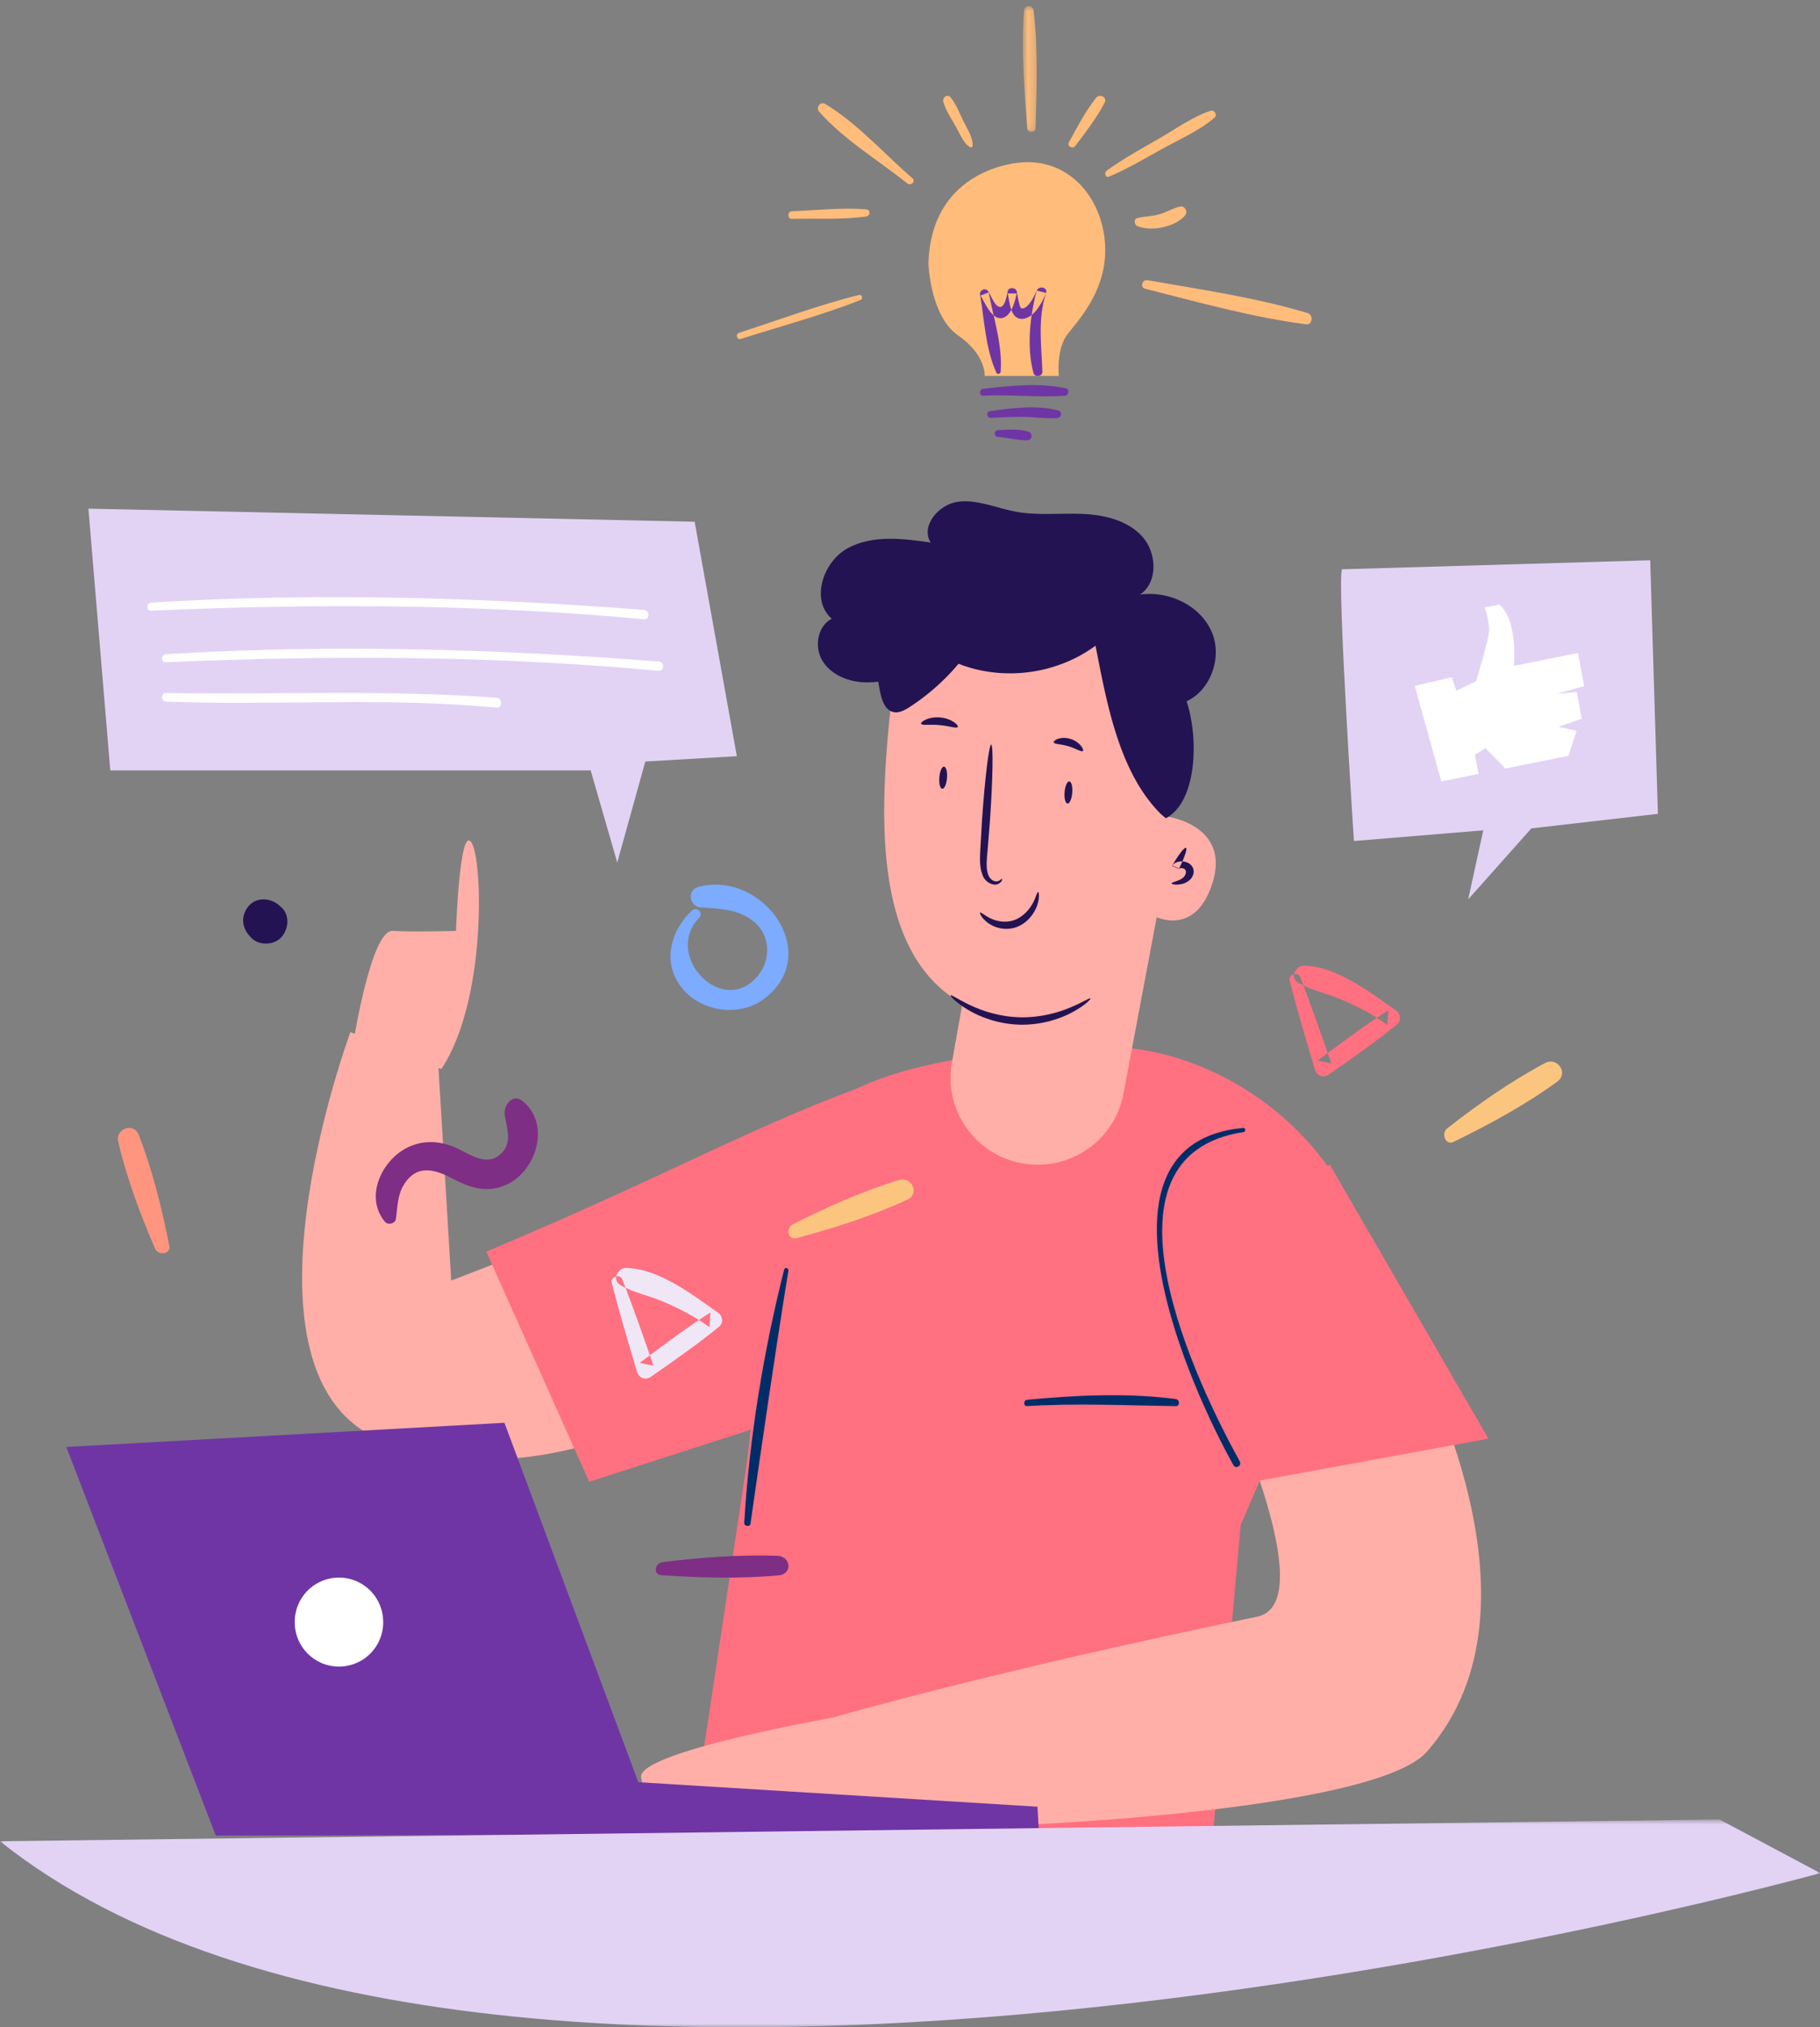 <svg xmlns="http://www.w3.org/2000/svg" xmlns:xlink="http://www.w3.org/1999/xlink" width="247" height="275" viewBox="0 0 247 275">
    <rect x="0" y="0" width="247" height="275" fill="#808080" stroke="none"/>
    <defs>
        <path id="a" d="M0 .814h247.035V29H0z"/>
        <path id="c" d="M.761.816h2v17.092h-2z"/>
    </defs>
    <g fill="none" fill-rule="evenodd">
        <path fill="#7CABFF" d="M93.893 123.514c-2.962 2.823-4.09 7.217-1.265 10.607 2.66 3.193 7.81 3.87 11.133 1.324 8.022-6.142-.34-17.476-8.996-15.13-1.605.434-1.204 2.701.38 2.79 2.531.143 5.239.24 7.264 1.999 2.17 1.891 2.218 5.088.436 7.262-4.718 5.756-12.915-2.72-7.96-7.866.626-.65-.337-1.61-.992-.986"/>
        <path fill="#FF7081" d="M175.025 133.042c1.05 4.023 2.206 8.003 3.408 11.98.288.957 1.166 1.256 1.963.698 3.131-2.195 6.267-4.356 9.233-6.787.57-.469.446-1.41-.119-1.811-3.474-2.462-8.167-6.096-12.576-6.122-1.12-.006-1.906 1.623-.767 2.3 1.78 1.059 3.91 1.437 5.81 2.253 2.195.94 4.367 2.044 6.302 3.474.045-.66.087-1.322.13-1.983-3.315 2.11-6.438 4.473-9.593 6.827l1.864.386c-1.347-3.929-2.728-7.831-4.22-11.704-.315-.816-1.658-.368-1.435.49"/>
        <path fill="#FBC580" d="M197.255 154.9c4.816-2.335 9.744-5.02 14.083-8.171 1.592-1.158.024-3.417-1.656-2.526-4.638 2.46-9.16 5.637-13.297 8.878-.829.651-.218 2.347.87 1.818"/>
        <path fill="#FF957E" d="M22.98 169.025c-.988-5.043-2.276-10.278-4.15-15.075-.689-1.764-3.202-.849-2.783.93 1.149 4.91 3.001 9.883 5.009 14.516.403.93 2.147.77 1.925-.371"/>
        <path fill="#241352" d="M38.161 123.051l-.257-.226c-1.129-1-2.985-1.196-4.086 0-1.111 1.208-1.07 2.867 0 4.076.077.085.152.169.227.256 1.013 1.14 3.098 1.107 4.116 0 1.013-1.101 1.219-3.031 0-4.106"/>
        <path fill="#FF7081" d="M164 255.673s-49.941 11.552-70-8.397l7.178-47.648c2.18-13.697.88-40.049 11.427-49.397 2.041-1.81 4.007-2.71 4.007-2.71 7.398-3.554 20.56-5.473 33.2-5.52 15.354-.06 31.156 11.485 35.188 26.217l-16.62 38.655-4.38 48.8z"/>
        <path fill="#FFAFA7" d="M159.351 173.963s22.371 43.045 11.264 45.339c-36.544 7.54-57.752 13.726-57.752 13.726L111 247.203c.545 2.143 73.929.29 82.621-9.559 6.137-6.954 14.295-23.026-3.062-57.81L185.287 168l-25.936 5.963zM117 152.221l-55.763 21.482-1.745-29.109L47.553 140s-17.311 46.72 4.339 55.419c21.65 8.698 46.044-7.375 46.044-7.375L117 152.22z"/>
        <path fill="#FF7081" d="M124 145c-19.307 6.17-30.82 13.402-58 24.776L79.957 201l24.055-7.748L124 145zM155.892 168.01L170.057 201 202 195.153 180.48 158 155 168.01"/>
        <path fill="#002C68" d="M139.38 190.734c6.76-.408 13.436-.09 20.19.006.59.008.556-.894 0-.964-6.656-.862-13.528-.518-20.19.102-.501.046-.512.886 0 .856M168.73 153.001c-22.261 2.054-7.035 35.596-1.33 45.752.316.566 1.169.057.855-.512-5.669-10.26-20.845-41.475.547-44.685.306-.046.238-.584-.072-.555M106.423 172.213c-2.826 11.195-4.723 22.837-5.422 34.364-.03.477.781.599.85.115 1.642-11.461 3.294-22.89 5.144-34.324.06-.364-.478-.532-.572-.155"/>
        <path fill="#241352" d="M159.162 110c.351-4.856.703-9.713 1.053-14.57 3.81-1.075 5.793-5.958 4.27-9.62-1.52-3.66-5.837-5.717-9.756-5.156 2.473-1.687 2.283-5.716.253-7.917-2.03-2.202-5.21-2.916-8.199-3.032-2.992-.115-6.018.248-8.958-.298-2.607-.486-5.158-1.681-7.79-1.35-2.628.334-5.142 3.298-3.725 5.541-3.792-.557-7.895-1.064-11.265.768-3.37 1.833-5.061 7.047-2.166 9.564-1.913.977-2.391 3.75-1.316 5.613 1.076 1.86 3.28 2.84 5.421 2.994 2.14.153 4.265-.39 6.344-.928"/>
        <path fill="#FFAFA7" d="M159.216 100.725l-.763 10.054s8.545 1.153 6.11 8.95c-2.437 7.796-8.282 4.385-8.282 4.385s-1.461 19.98-21.925 13.645c-16.286-5.043-15.289-26.135-13.223-44.118.802-6.964 7.39-11.756 14.272-10.416l12.302 2.397a14.284 14.284 0 0 1 11.509 15.103"/>
        <path fill="#FFAFA7" d="M158 119l-5.532 29.383c-1.248 6.62-7.8 10.854-14.379 9.292-6.096-1.448-10-7.38-8.905-13.525l3.004-16.84L158 119z"/>
        <path fill="#241352" d="M135.978 119.213c.037-.013.106.42-.568.718-.699.283-1.819-.334-2.11-1.348-.373-.977-.317-2.159-.256-3.373l.23-3.99c.392-5.66.948-10.235 1.246-10.22.297.019.222 4.62-.166 10.281-.112 1.38-.215 2.697-.32 3.987-.117 1.226-.225 2.295-.001 3.118.164.831.831 1.24 1.267 1.177.442-.068.604-.402.678-.35M129.004 135.015c.089-.127 1.026.563 2.675 1.34 1.634.782 4.04 1.581 6.768 1.64 2.727.062 5.16-.627 6.826-1.336 1.677-.703 2.64-1.35 2.723-1.22.069.095-.773.963-2.45 1.865-1.66.907-4.22 1.758-7.12 1.692-2.9-.063-5.422-1.029-7.046-2.007-1.641-.979-2.446-1.884-2.376-1.974M133.016 123.794c.107-.102.534.353 1.346.75.793.404 2.048.7 3.29.264 1.237-.446 2.1-1.495 2.534-2.332.45-.848.556-1.491.696-1.476.107-.002.244.71-.112 1.78-.335 1.043-1.283 2.426-2.839 2.99-1.565.545-3.062.031-3.885-.601-.852-.642-1.12-1.307-1.03-1.375M159 119.828c-.014-.138.566-.207 1.21-.536.32-.17.598-.411.7-.75.103-.344-.015-.664-.338-.75-.266-.086-.519-.014-.578.068l-.935-.403c.876-1.5 1.659-2.536 1.889-2.452.225.084-.171 1.26-.924 2.806l-.933-.403c.392-.553 1.251-.679 1.871-.469.456.125.857.503.965.86.128.364.073.716-.055 1.007-.258.595-.863.941-1.33 1.07-.974.255-1.546.055-1.542-.048M143.007 100.698c-.099-.258.929-.864 2.227-.478 1.301.378 1.928 1.47 1.73 1.642-.193.204-.945-.35-1.967-.634-1.011-.314-1.914-.246-1.99-.53M125.01 98.176c-.128-.246 1-1 2.578-.854 1.579.136 2.561 1.074 2.393 1.294-.16.25-1.187-.156-2.481-.256-1.295-.13-2.376.09-2.49-.184"/>
        <path fill="#241352" d="M157.584 110.459c-5.69-5.619-7.361-14.98-8.905-22.872-5.268 3.887-12.516 4.842-18.59 2.452a30.084 30.084 0 0 1-6.623 5.86c-.705.457-1.539.903-2.341.658-.954-.293-1.38-1.401-1.607-2.385-.726-3.148-.752-6.52.331-9.559 1.086-3.041 3.356-5.712 6.335-6.879 3.18-1.249 6.762-.706 10.064.161a55.581 55.581 0 0 1 14.21 5.947c4.352 2.582 8.535 6 10.382 10.757 1.845 4.756 1.838 13.998-2.614 16.401M144.882 109c-.288-.018-.466-.706-.402-1.534.066-.829.352-1.484.638-1.466.288.018.468.706.4 1.534-.064.827-.35 1.484-.636 1.466M127.881 107c-.288-.018-.466-.706-.4-1.534.064-.829.35-1.484.636-1.466.288.018.468.706.402 1.534-.066.827-.35 1.484-.638 1.466"/>
        <path fill="#FFAFA7" d="M48 141.152s2.402-15.04 5.274-14.877c2.871.161 8.61 0 8.61 0s.48-14.305 2.076-12.03c1.596 2.276 2.096 21.522-4.055 30.755L48 141.152zM113 233s-26.513 4.645-25.992 8.087c.516 3.442 2.379 6.913 2.379 6.913l23.613-.556V233z"/>
        <path fill="#6F35A5" d="M141 248.73l-.2-3.652-54.172-3.325L68.46 193 9 196.28 29.286 249z"/>
        <path fill="#FFF" d="M42.007 219.747a4.498 4.498 0 0 0 4.741 4.246 4.495 4.495 0 0 0 4.245-4.74 4.5 4.5 0 0 0-8.986.495"/>
        <path fill="#FFF" d="M40.01 220.329a6 6 0 1 0 11.981-.659 6 6 0 0 0-11.982.659"/>
        <g transform="translate(0 246)">
            <mask id="b" fill="#fff">
                <use xlink:href="#a"/>
            </mask>
            <path fill="#E2D3F5" d="M0 3.767L233.368.814l13.666 7.271S67.885 57.902-.001 3.767" mask="url(#b)"/>
        </g>
        <path fill="#E2D3F5" d="M182.135 77.225c-.711 1.374 1.614 36.858 1.614 36.858l17.552-1.451-2.048 9.368 8.575-9.63L225 110.396 223.957 76l-41.822 1.225z"/>
        <path fill="#FFBC7A" d="M138.473 22.052s-12.07.612-12.473 13.659c0 0 .203 7.134 4.024 9.783 3.822 2.651 3.62 5.506 3.62 5.506H143.7s-.4-3.67 1.208-5.71c1.61-2.038 5.634-6.318 5.03-12.637-.604-6.321-5.23-11.213-11.466-10.601"/>
        <path fill="#6F35A5" d="M133.422 53.673c3.69-.18 7.423.246 11.09.022.528-.034.708-.9.131-1.026-3.564-.776-7.636-.346-11.22.078-.55.064-.578.954 0 .926M134.442 56.689c1.505-.09 3.02-.154 4.528-.138 1.503.016 3.04.272 4.53.16.549-.042.718-.87.137-1.026-2.888-.776-6.4-.328-9.316.094-.5.074-.383.94.12.91M135.435 59.272c1.323.094 2.69.478 4.007.45.652-.016.771-.96.151-1.16-1.28-.414-2.83-.27-4.158-.216-.584.024-.576.884 0 .926M135.8 50.444c.293-3.492-.978-7.356-1.622-10.782l-1.109.433c.535.81 1.42 3.15 2.781 3.066 1.406-.087 1.93-2.41 2.127-3.356h-1.214c.272 1.079.305 3.68 2.135 3.434 1.549-.209 2.595-2.337 3.069-3.505l-1.262-.32c-.936 3.415-1.384 7.74-.448 11.18.168.62 1.23.497 1.21-.15-.115-3.619-.662-7.162.5-10.71.248-.761-.962-1.031-1.262-.32-.172.402-1.173 2.694-2.119 2.398-.239-.074-.556-2.118-.609-2.315-.14-.535-1.1-.577-1.214 0-.137.701-.452 2.612-1.346 2.041-.517-.33-.973-1.506-1.298-2.01-.376-.577-1.212-.169-1.11.433.585 3.427.746 7.419 2.232 10.624.13.276.539.102.558-.141"/>
        <path fill="#FFBC7A" d="M100.531 45.977c5.394-1.716 10.957-3.195 16.222-5.272.42-.167.27-.805-.19-.691-5.49 1.363-10.877 3.395-16.262 5.128-.528.17-.304 1.005.23.835M107.46 29.692c3.335-.074 6.805.134 10.114-.328.555-.078.58-.918 0-.964-3.326-.274-6.78.134-10.114.252-.61.022-.616 1.054 0 1.04M123.837 24.192c-3.826-3.32-7.48-7.462-11.836-10.089-.684-.411-1.32.503-.825 1.063 3.344 3.774 8.033 6.578 11.965 9.717.484.387 1.178-.272.696-.691M131.999 19.745c.034-1.141-.72-2.239-1.19-3.189-.557-1.123-1.037-2.424-1.805-3.366-.388-.474-1.171.01-.972.67.371 1.228 1.136 2.32 1.742 3.41.513.927 1.008 2.224 1.89 2.7.154.084.328-.014.335-.225"/>
        <g transform="translate(138)">
            <mask id="d" fill="#fff">
                <use xlink:href="#c"/>
            </mask>
            <path fill="#FFBC7A" d="M2.532 17.392c.17-5.238.378-10.778-.262-15.988-.096-.772-1.22-.796-1.284 0-.42 5.23.028 10.758.422 15.988.052.68 1.102.694 1.124 0" mask="url(#d)"/>
        </g>
        <path fill="#FFBC7A" d="M145.947 19.78c1.418-1.89 2.895-3.784 3.971-5.856.382-.73-.674-1.29-1.188-.632-1.46 1.871-2.552 3.97-3.667 6.02-.293.537.512.965.884.468M150.519 23.964c2.51-1.074 4.874-2.469 7.262-3.793 2.359-1.306 5-2.443 7.053-4.214.418-.363-.027-1.101-.535-.932-2.404.796-4.58 2.36-6.767 3.633-2.476 1.442-5.025 2.81-7.349 4.5-.362.265-.154 1.014.336.806M154.346 30.669c1.847.752 5.022.197 6.456-1.405.5-.557-.033-1.374-.627-1.252-.985.2-1.894.805-2.876 1.072-.976.265-1.976.26-2.953.494-.504.12-.417.92 0 1.091M155.428 39.172c7.147 1.808 14.524 3.874 21.833 4.821.883.114 1.003-1.284.206-1.524-7.003-2.107-14.526-3.2-21.722-4.459-.74-.128-1.073.97-.317 1.162"/>
        <path fill="#7E2E84" d="M53.732 165.322c.234-1.62.188-3.162 1.06-4.59 1.734-2.847 4.196-2.13 6.582-.88 2.43 1.276 4.714 2.04 7.356.849 4.124-1.862 6.06-8.346 2.125-11.397-1.275-.988-2.53.643-2.36 1.892.238 1.745 1.069 3.663-.365 5.164-1.917 2.005-4.163.32-6.078-.579-2.067-.971-4.262-1.185-6.395-.287-3.67 1.548-6.33 6.736-3.415 10.238.41.495 1.392.272 1.49-.41"/>
        <path fill="#FBC580" d="M108.068 167.963c5.066-1.355 10.31-3.02 15.059-5.226 1.746-.81.62-3.201-1.163-2.657-4.92 1.503-9.85 3.701-14.423 6.025-.916.466-.621 2.164.527 1.858"/>
        <path fill="#F0E7F6" d="M83.025 174.04c1.051 4.026 2.206 8.004 3.407 11.982.29.957 1.168 1.256 1.964.698 3.131-2.195 6.267-4.356 9.233-6.788.57-.469.446-1.411-.119-1.812-3.474-2.462-8.167-6.096-12.576-6.12-1.12-.007-1.905 1.621-.767 2.298 1.778 1.06 3.91 1.437 5.81 2.254 2.195.94 4.367 2.046 6.302 3.474.045-.66.087-1.323.131-1.983-3.318 2.11-6.438 4.473-9.594 6.828.622.128 1.243.258 1.864.385-1.346-3.929-2.727-7.832-4.22-11.704-.315-.817-1.659-.369-1.435.489"/>
        <path fill="#7E2E84" d="M89.763 213.672c5.216.357 10.7.5 15.908.027 1.913-.174 1.679-2.587-.177-2.655-5.131-.184-10.506.229-15.589.86-1.02.126-1.324 1.688-.142 1.768"/>
        <path fill="#FFF" d="M192 93.035L195.607 106l5.05-1.018-.494-2.61 1.432-.89 2.707 2.766 8.55-1.724 1.109-3.381-2.434-.563 3.142-1.086-.683-3.622-2.717.247L215 93.067l-.848-4.496-8.69 1.752s.56-6.281-2.007-8.323l-1.963.397s.662 1.972.602 3.188c-.062 1.215-1.77 6.825-1.77 6.825l-2.67 1.29-.632-1.828L192 93.035z"/>
        <path fill="#E2D3F5" d="M12 69l2.968 35.507h65.194L83.77 117l3.807-13.7 12.423-.724-5.726-31.803z"/>
        <path fill="#FFF" d="M20.521 82.836c22.339-.976 44.598-.91 66.881 1.161.795.073.8-1.2 0-1.262-22.257-1.714-44.587-2.367-66.881-.995-.69.043-.7 1.126 0 1.096M22.521 89.836c22.339-.976 44.599-.91 66.88 1.161.796.073.801-1.2 0-1.264-22.255-1.712-44.587-2.365-66.88-.992-.69.043-.7 1.125 0 1.095M22.522 95.179c15.022.552 29.87-.636 44.878.818.796.078.804-1.29 0-1.35-14.99-1.11-29.869-.4-44.878-.64-.698-.012-.694 1.146 0 1.172"/>
    </g>
</svg>
